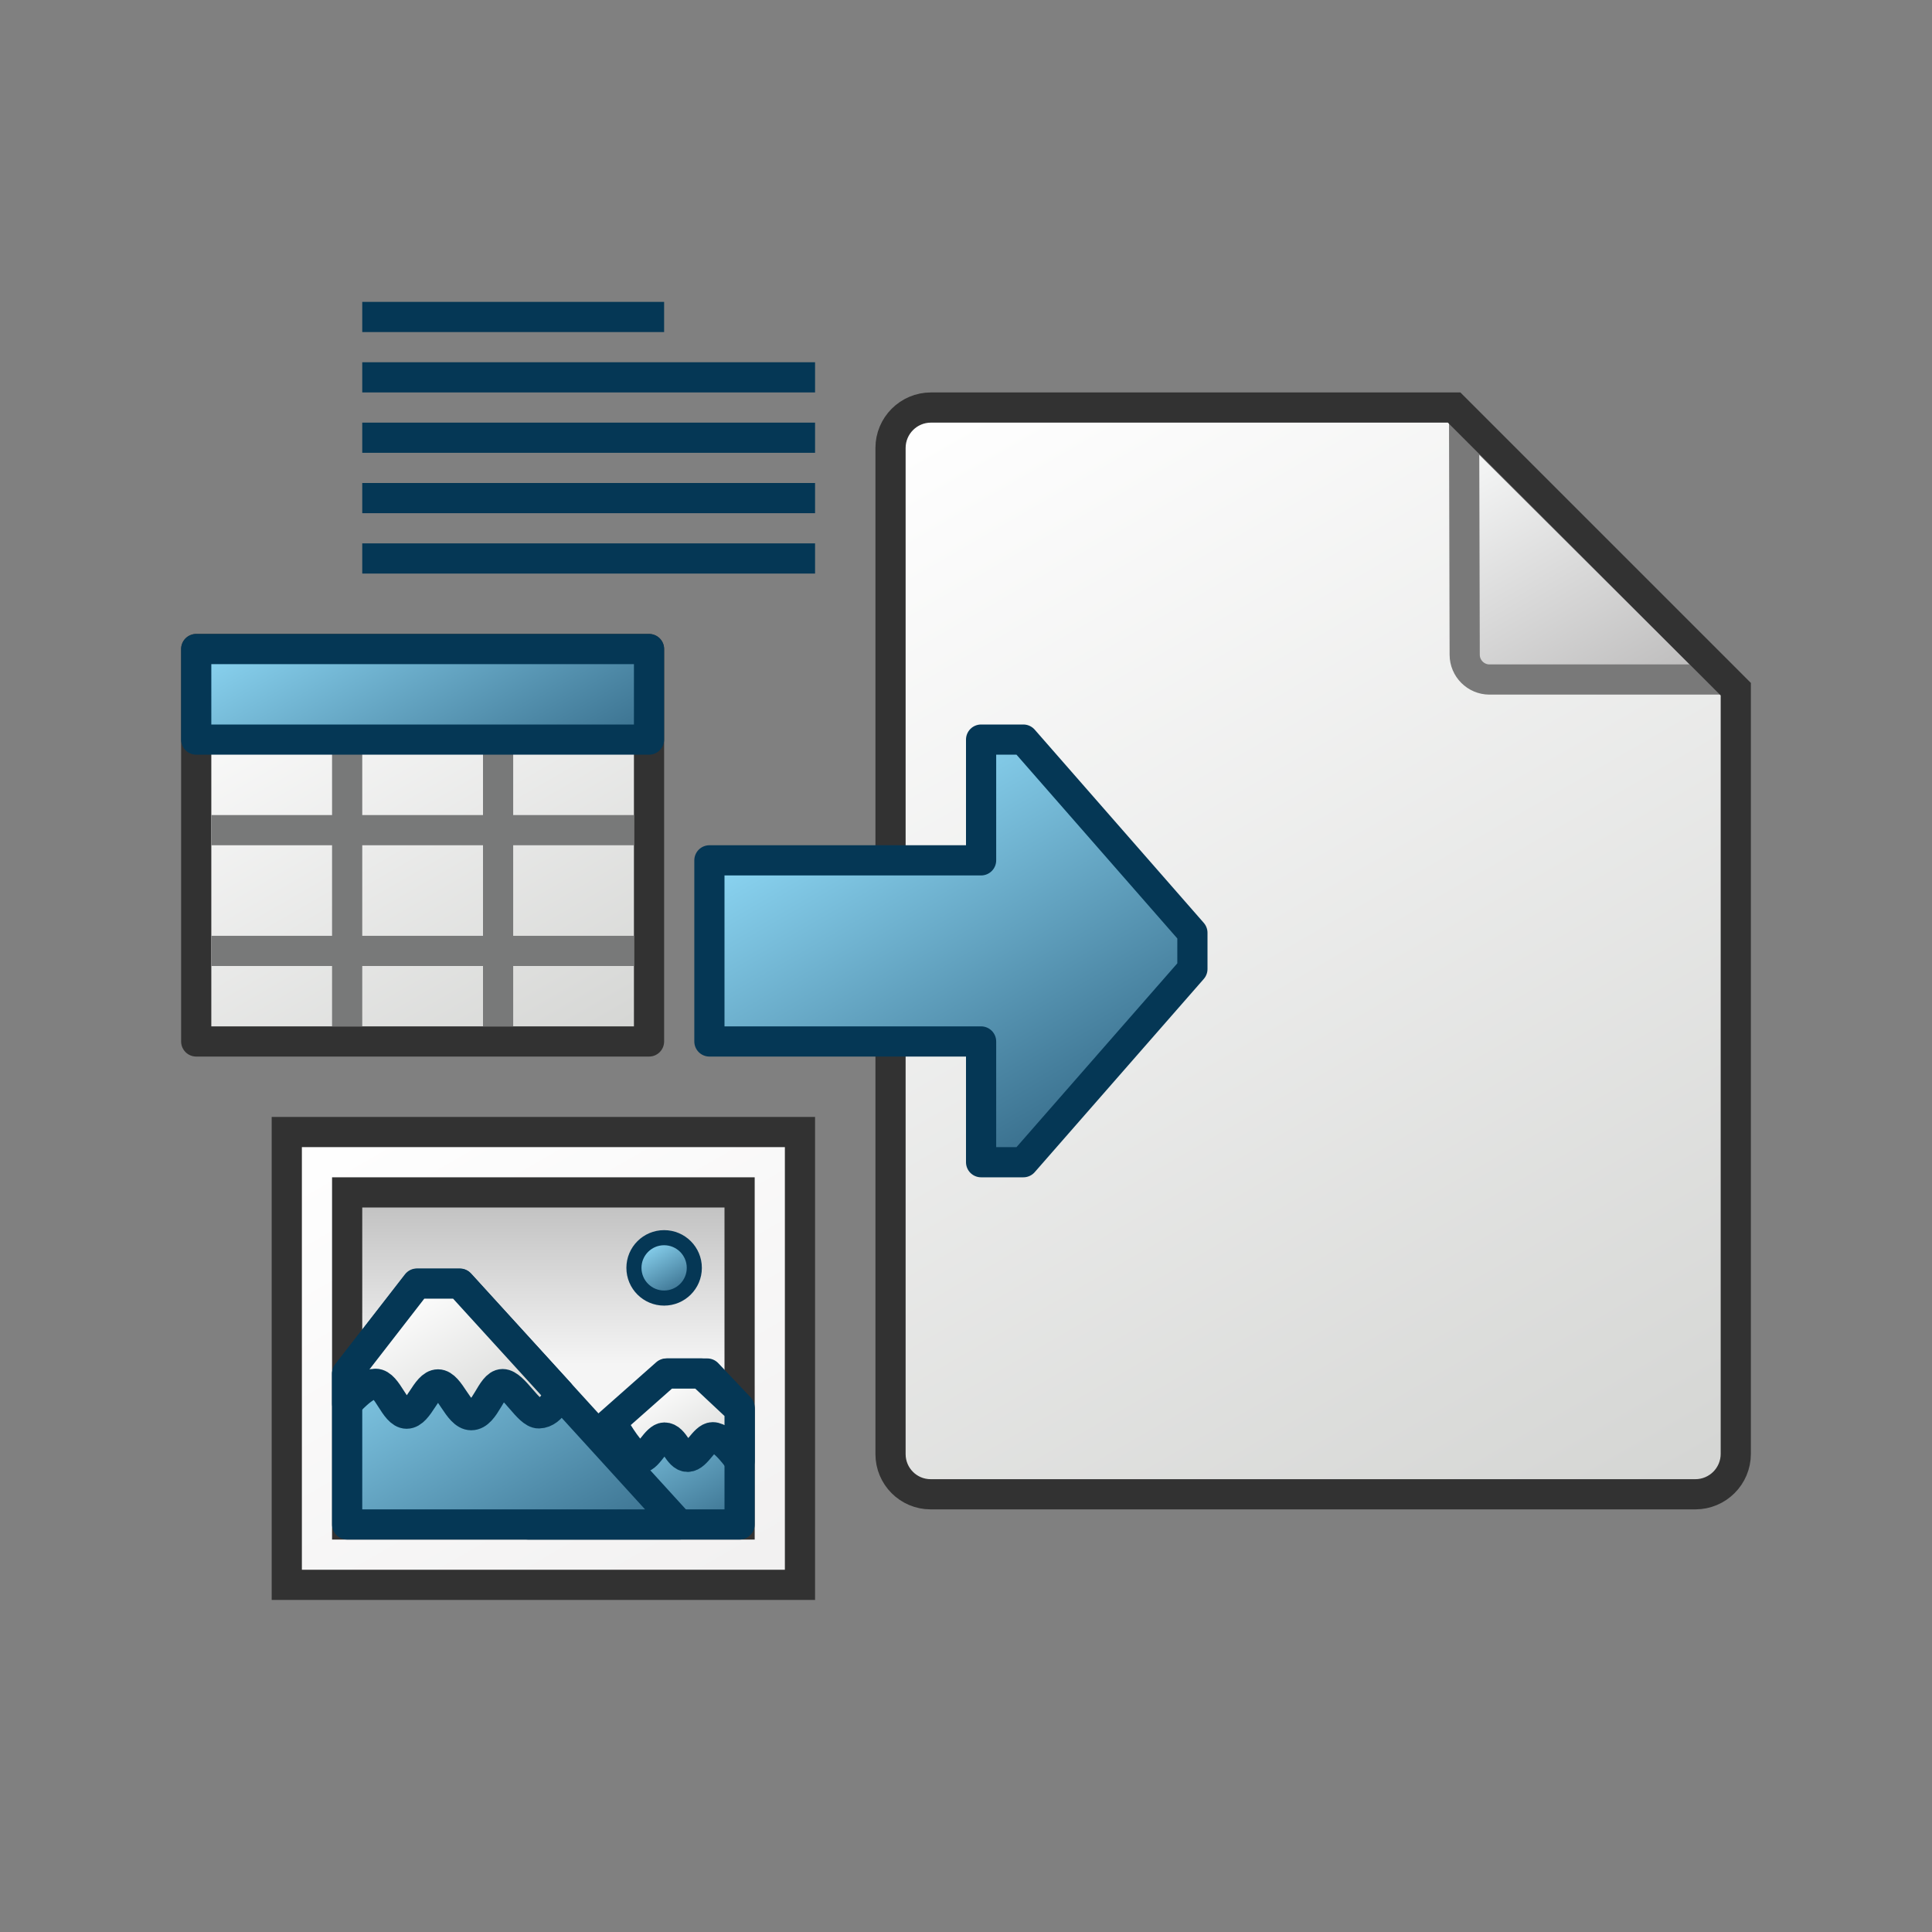 <?xml version="1.0" encoding="utf-8"?>
<!-- Generator: Adobe Illustrator 24.0.0, SVG Export Plug-In . SVG Version: 6.00 Build 0)  -->
<svg version="1.1" id="Layer_1" xmlns="http://www.w3.org/2000/svg" xmlns:xlink="http://www.w3.org/1999/xlink" x="0px" y="0px"
	 viewBox="0 0 64 64" style="enable-background:new 0 0 64 64;" xml:space="preserve">
<rect x="0" y="0" width="64" height="64" fill="#808080" stroke="none"/>
<style type="text/css">
	.st0{fill:url(#SVGID_1_);}
	.st1{fill:url(#SVGID_2_);stroke:#797979;stroke-linecap:round;stroke-linejoin:round;stroke-miterlimit:1;}
	.st2{fill:none;stroke:#323232;stroke-miterlimit:10;}
	.st3{fill:url(#SVGID_3_);stroke:#053755;stroke-linejoin:round;stroke-miterlimit:10;}
	.st4{fill:url(#SVGID_4_);stroke:#323232;stroke-miterlimit:10;}
	.st5{fill:url(#SVGID_5_);stroke:#323232;stroke-miterlimit:10;}
	.st6{fill:url(#SVGID_6_);stroke:#053755;stroke-width:0.5;stroke-linejoin:round;stroke-miterlimit:10;}
	.st7{fill:url(#SVGID_7_);stroke:#053755;stroke-linejoin:round;stroke-miterlimit:10;}
	.st8{fill:url(#SVGID_8_);stroke:#053755;stroke-linejoin:round;stroke-miterlimit:10;}
	.st9{fill:url(#SVGID_9_);stroke:#053755;stroke-linecap:round;stroke-linejoin:round;stroke-miterlimit:10;}
	.st10{fill:url(#SVGID_10_);stroke:#053755;stroke-linejoin:round;stroke-miterlimit:10;}
	.st11{fill:none;stroke:#053755;stroke-miterlimit:10;}
	.st12{fill:url(#SVGID_11_);stroke:#323232;stroke-linejoin:round;stroke-miterlimit:10;}
	.st13{fill:none;stroke:#787979;stroke-miterlimit:10;}
	.st14{fill:url(#SVGID_12_);stroke:#053755;stroke-linejoin:round;stroke-miterlimit:10;}
</style>
<g>
	<g>
		<g>
			<linearGradient id="SVGID_1_" gradientUnits="userSpaceOnUse" x1="30.71" y1="13.37" x2="52.808" y2="51.644">
				<stop  offset="0" style="stop-color:#FFFFFF"/>
				<stop  offset="1" style="stop-color:#D4D5D3"/>
			</linearGradient>
			<path class="st0" d="M56.17,49.5H30.83c-0.74,0-1.33-0.6-1.33-1.33V14.84c0-0.74,0.6-1.34,1.34-1.34H48.5l9,9.02v25.65
				C57.5,48.9,56.9,49.5,56.17,49.5z"/>
		</g>
		<linearGradient id="SVGID_2_" gradientUnits="userSpaceOnUse" x1="48.811" y1="15.214" x2="53.595" y2="23.5">
			<stop  offset="0" style="stop-color:#F5F6F6"/>
			<stop  offset="0.992" style="stop-color:#BFBEBE"/>
		</linearGradient>
		<path class="st1" d="M48.5,13.86l0.02,7.83c0,0.45,0.37,0.82,0.82,0.82h7.84L48.5,13.86z"/>
		<path class="st2" d="M56.16,49.5H30.83c-0.74,0-1.33-0.6-1.33-1.33V14.84c0-0.74,0.6-1.34,1.34-1.34h17.33l9.33,9.33v25.33
			C57.5,48.9,56.9,49.5,56.16,49.5z"/>
	</g>
</g>
<g>
	<linearGradient id="SVGID_3_" gradientUnits="userSpaceOnUse" x1="27.681" y1="26.086" x2="34.611" y2="38.089">
		<stop  offset="0" style="stop-color:#8DD7F4"/>
		<stop  offset="1" style="stop-color:#386E8C"/>
	</linearGradient>
	<polygon class="st3" points="23.5,28.5 32.5,28.5 32.5,24.5 33.9,24.5 39.5,30.9 39.5,32.1 33.9,38.5 32.5,38.5 32.5,34.5 
		23.5,34.5 	"/>
</g>
<g>
	<linearGradient id="SVGID_4_" gradientUnits="userSpaceOnUse" x1="12.627" y1="35.694" x2="23.373" y2="54.306">
		<stop  offset="0" style="stop-color:#FFFFFF"/>
		<stop  offset="1" style="stop-color:#F1F0F0"/>
	</linearGradient>
	<rect x="9.5" y="37.5" class="st4" width="17" height="15"/>
	<linearGradient id="SVGID_5_" gradientUnits="userSpaceOnUse" x1="18" y1="39.5" x2="18" y2="50.5">
		<stop  offset="0" style="stop-color:#BEBEBE"/>
		<stop  offset="0.52" style="stop-color:#F5F5F5"/>
	</linearGradient>
	<rect x="11.5" y="39.5" class="st5" width="13" height="11"/>
	<linearGradient id="SVGID_6_" gradientUnits="userSpaceOnUse" x1="21.5" y1="41.134" x2="22.5" y2="42.866">
		<stop  offset="0" style="stop-color:#8DD7F4"/>
		<stop  offset="1" style="stop-color:#386E8C"/>
	</linearGradient>
	<circle class="st6" cx="22" cy="42" r="1"/>
	<linearGradient id="SVGID_7_" gradientUnits="userSpaceOnUse" x1="19.948" y1="46.748" x2="22.711" y2="51.533">
		<stop  offset="0" style="stop-color:#8DD7F4"/>
		<stop  offset="1" style="stop-color:#386E8C"/>
	</linearGradient>
	<polygon class="st7" points="24.5,50.5 24.5,46.63 23.43,45.5 22.11,45.5 17.5,50.5 	"/>
	<linearGradient id="SVGID_8_" gradientUnits="userSpaceOnUse" x1="12.754" y1="43.145" x2="18.375" y2="52.882">
		<stop  offset="0" style="stop-color:#8DD7F4"/>
		<stop  offset="1" style="stop-color:#386E8C"/>
	</linearGradient>
	<polygon class="st8" points="11.5,45.5 13.82,42.53 15.24,42.53 22.5,50.5 11.5,50.5 	"/>
	<linearGradient id="SVGID_9_" gradientUnits="userSpaceOnUse" x1="13.072" y1="42.952" x2="15.973" y2="47.977">
		<stop  offset="0" style="stop-color:#FFFFFF"/>
		<stop  offset="1" style="stop-color:#D4D5D3"/>
	</linearGradient>
	<path class="st9" d="M11.5,46.5v-1l2.31-2.98h1.42l3.3,3.62c0,0-0.22,0.67-0.68,0.68c-0.35,0.01-0.83-0.97-1.2-0.97
		c-0.38,0-0.57,1.03-1.04,1.03c-0.44,0-0.7-1.02-1.1-1.02c-0.4,0-0.63,0.97-1.04,0.97c-0.4,0-0.63-0.99-1.03-0.99
		C12.07,45.83,11.5,46.5,11.5,46.5z"/>
	<linearGradient id="SVGID_10_" gradientUnits="userSpaceOnUse" x1="21.444" y1="45.861" x2="23.304" y2="49.083">
		<stop  offset="0" style="stop-color:#FFFFFF"/>
		<stop  offset="1" style="stop-color:#D4D5D3"/>
	</linearGradient>
	<path class="st10" d="M24.5,48.39v-1.7l-1.27-1.19h-1.16l-2.26,2l0.57-0.18c0,0,0.55,0.97,0.85,0.97c0.24,0,0.51-0.67,0.78-0.67
		c0.34,0,0.45,0.64,0.77,0.64c0.3,0,0.55-0.65,0.83-0.65C23.97,47.61,24.5,48.39,24.5,48.39z"/>
</g>
<g>
	<line class="st11" x1="12" y1="10.5" x2="22" y2="10.5"/>
	<line class="st11" x1="12" y1="12.5" x2="27" y2="12.5"/>
	<line class="st11" x1="12" y1="14.5" x2="27" y2="14.5"/>
	<line class="st11" x1="12" y1="16.5" x2="27" y2="16.5"/>
	<line class="st11" x1="12" y1="18.5" x2="27" y2="18.5"/>
</g>
<g>
	<linearGradient id="SVGID_11_" gradientUnits="userSpaceOnUse" x1="9.31" y1="19.877" x2="18.69" y2="36.123">
		<stop  offset="0" style="stop-color:#FFFFFF"/>
		<stop  offset="1" style="stop-color:#D4D5D3"/>
	</linearGradient>
	<rect x="6.5" y="21.5" class="st12" width="15" height="13"/>
	<line class="st13" x1="16.5" y1="24" x2="16.5" y2="34"/>
	<line class="st13" x1="11.5" y1="24" x2="11.5" y2="34"/>
	<linearGradient id="SVGID_12_" gradientUnits="userSpaceOnUse" x1="11.476" y1="18.627" x2="16.524" y2="27.373">
		<stop  offset="0" style="stop-color:#8DD7F4"/>
		<stop  offset="1" style="stop-color:#386E8C"/>
	</linearGradient>
	<rect x="6.5" y="21.5" class="st14" width="15" height="3"/>
</g>
<line class="st13" x1="7" y1="27.5" x2="21" y2="27.5"/>
<line class="st13" x1="7" y1="31.5" x2="21" y2="31.5"/>
</svg>

